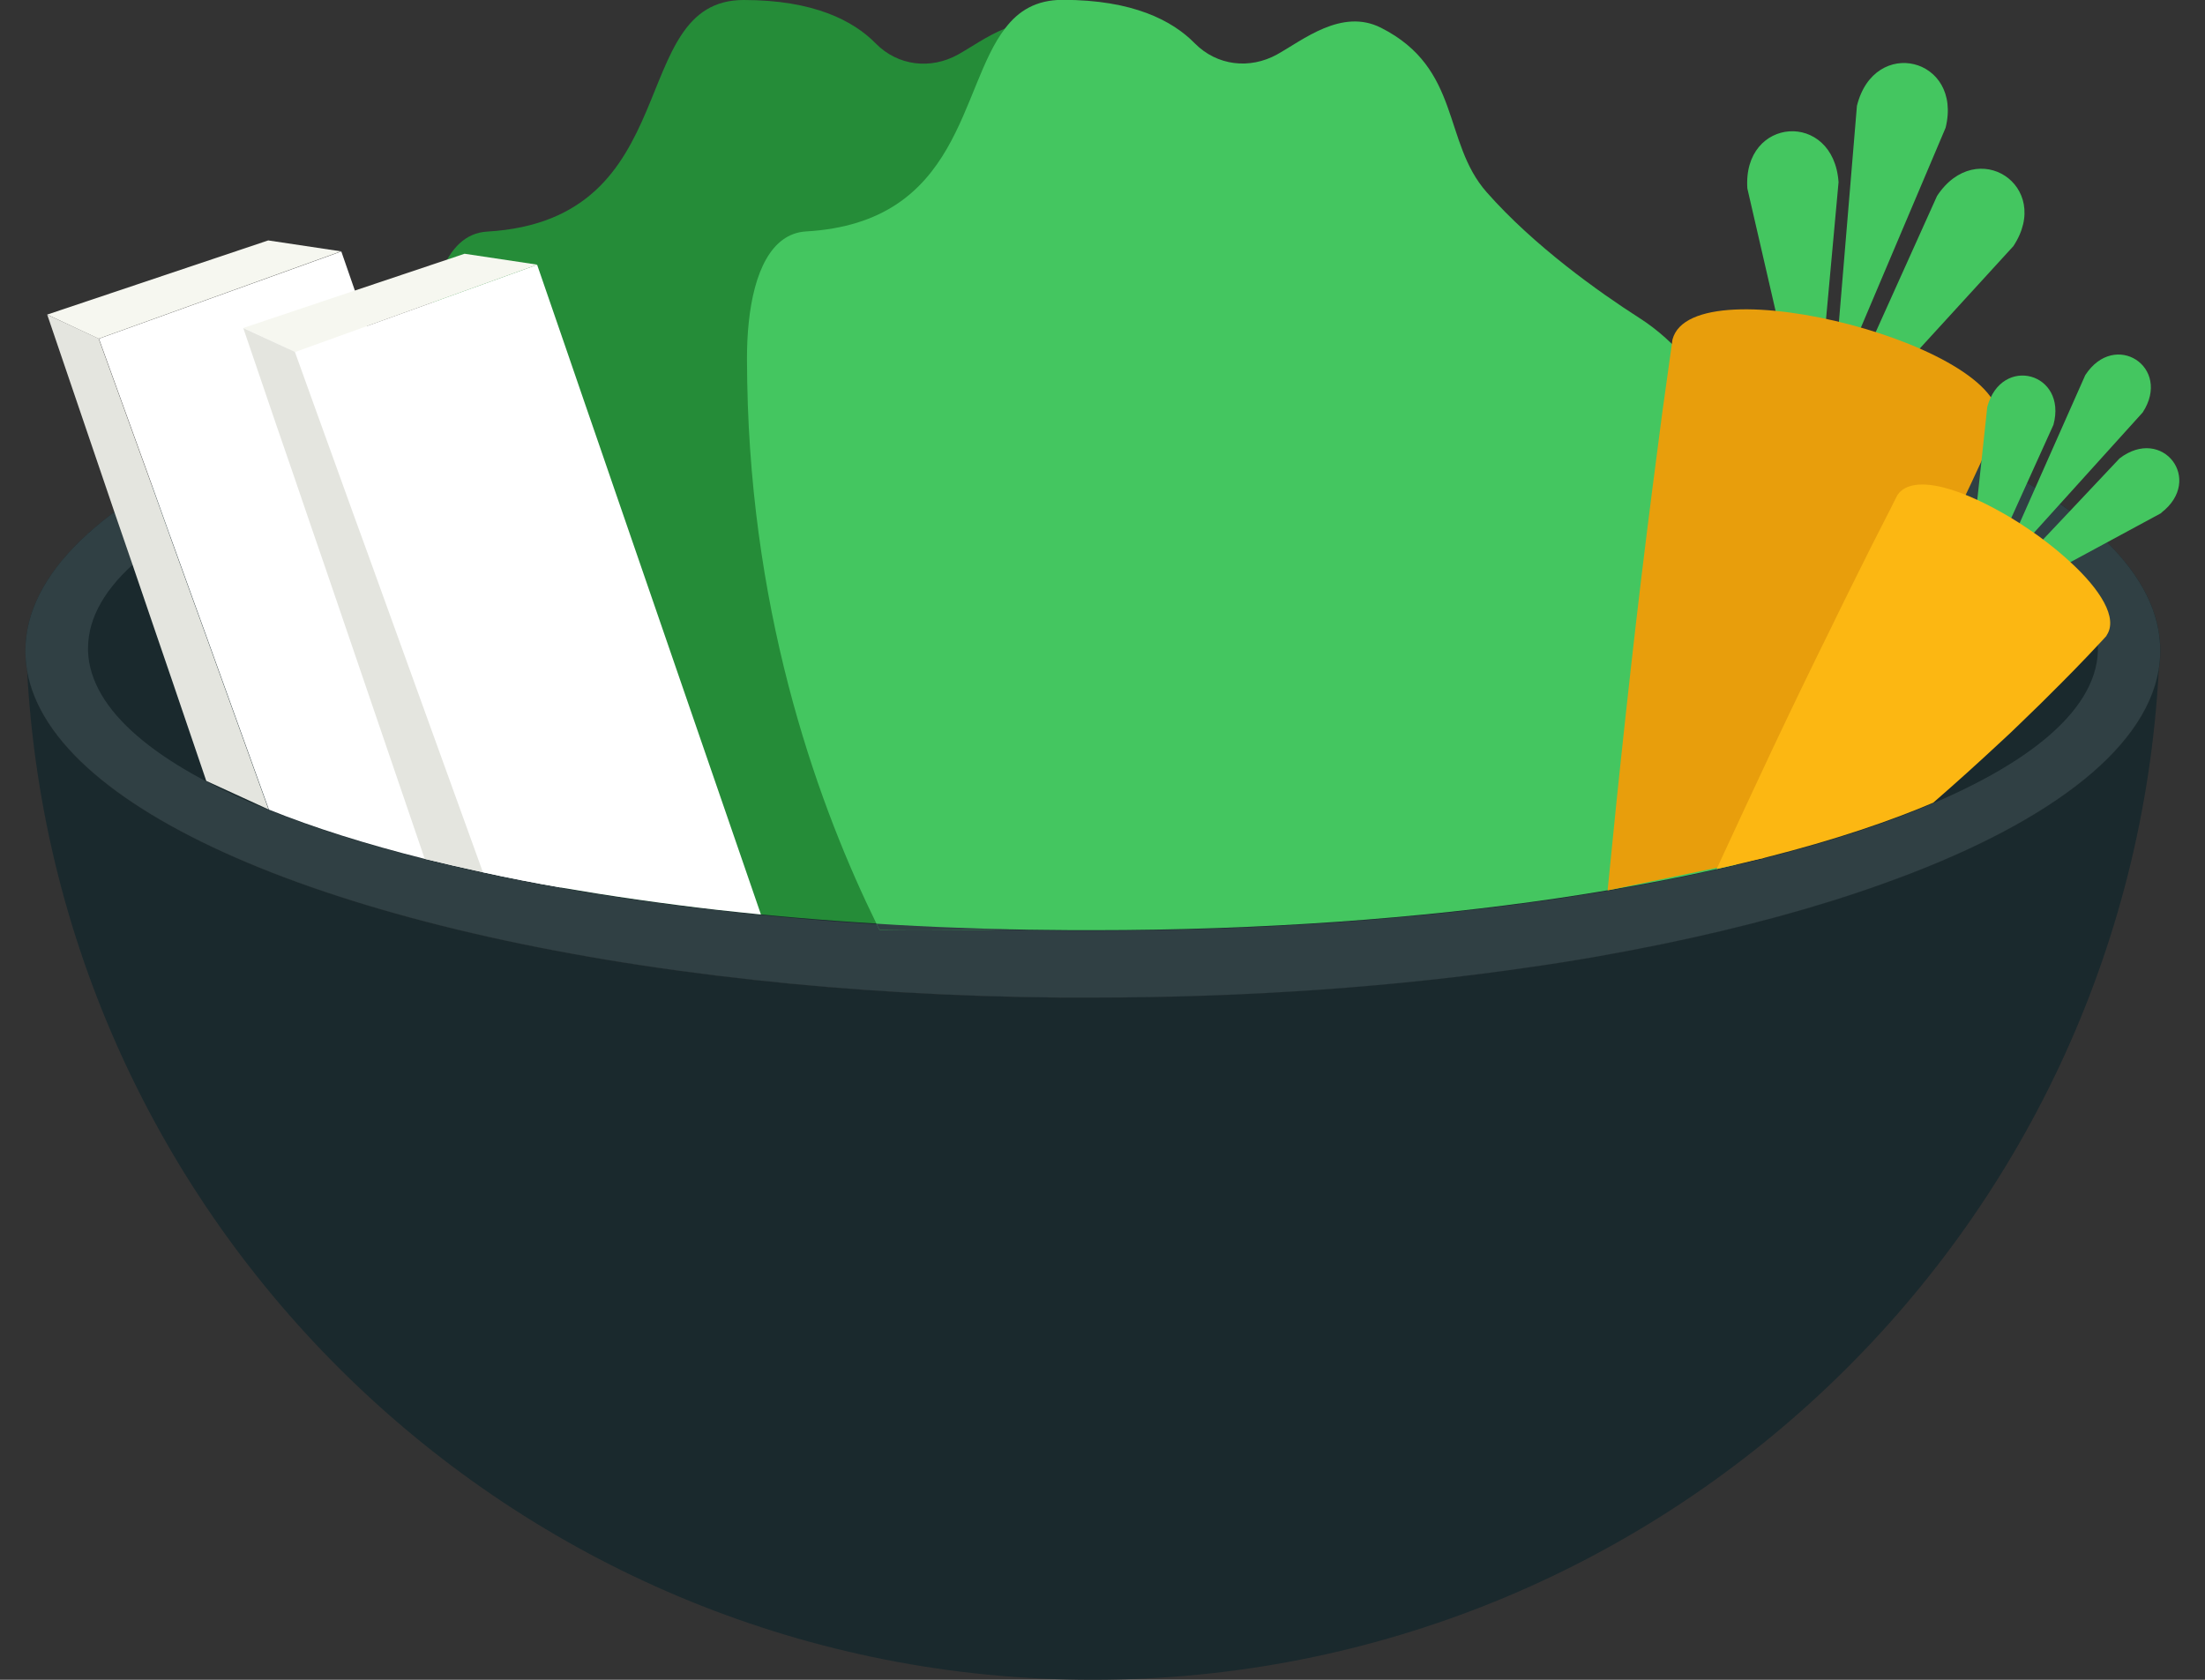 <svg width="42" height="32" viewBox="0 0 42 32" fill="none" xmlns="http://www.w3.org/2000/svg">
<rect x="0" y="0" width="42" height="32" fill="#333333" stroke="none"/>
<g clip-path="url(#clip0_109_10435)">
<path d="M39.96 12.398C39.895 14.109 36.987 15.631 32.502 16.603C29.27 17.302 25.219 17.723 20.82 17.723C19.946 17.723 19.088 17.704 18.243 17.673C8.958 17.323 1.783 15.099 1.677 12.398H39.96Z" fill="#1A292D"/>
<path d="M20.817 19.008C32.047 19.008 41.15 16.049 41.15 12.398C41.15 8.748 32.047 5.788 20.817 5.788C9.588 5.788 0.484 8.748 0.484 12.398C0.484 16.049 9.588 19.008 20.817 19.008Z" fill="#1A292D"/>
<path d="M36.373 9.202C35.605 8.901 34.732 8.624 33.765 8.375C33.654 7.919 33.514 7.528 33.363 7.198C34.312 7.439 35.191 7.709 35.994 8.002C35.994 8.007 35.999 8.017 36.002 8.023L36.015 8.054C36.145 8.38 36.267 8.764 36.373 9.2V9.202Z" fill="#304044"/>
<path d="M20.817 8.243C30.616 8.243 38.69 10.314 39.82 12.984C39.908 12.774 39.96 12.559 39.96 12.341C39.96 9.368 31.391 6.957 20.817 6.957C10.244 6.957 1.674 9.365 1.674 12.339C1.674 12.556 1.726 12.771 1.814 12.981C2.944 10.312 11.019 8.24 20.817 8.24V8.243Z" fill="#1A292D"/>
<path d="M41.119 12.771C40.549 23.488 31.678 32 20.817 32C9.956 32 1.088 23.488 0.516 12.771C0.985 15.524 6.638 17.829 14.358 18.669C16.203 18.871 18.166 18.988 20.206 19.006C20.346 19.006 20.485 19.006 20.625 19.006H20.817C23.791 19.006 26.613 18.798 29.159 18.425C30.03 18.301 30.867 18.15 31.665 17.987C33.213 17.668 34.62 17.285 35.849 16.844C38.9 15.758 40.849 14.335 41.116 12.766L41.119 12.771Z" fill="#1A292D"/>
<path d="M40.134 10.335C40.134 10.335 40.123 10.325 40.118 10.319C40.048 10.249 39.973 10.182 39.895 10.114C39.859 10.081 39.825 10.05 39.786 10.016C39.714 9.956 39.636 9.897 39.561 9.837C39.517 9.803 39.478 9.77 39.431 9.736C39.369 9.692 39.304 9.645 39.237 9.599C39.185 9.562 39.131 9.526 39.074 9.49C39.053 9.474 39.032 9.461 39.009 9.446C38.928 9.394 38.848 9.342 38.765 9.29C38.713 9.262 38.664 9.228 38.61 9.197C38.467 9.114 38.319 9.031 38.166 8.951C38.104 8.917 38.039 8.886 37.977 8.855C37.899 8.816 37.824 8.774 37.744 8.738C37.733 8.733 37.723 8.728 37.713 8.725C37.645 8.691 37.575 8.66 37.508 8.629C37.417 8.588 37.327 8.546 37.233 8.505C37.163 8.474 37.093 8.443 37.023 8.414C36.919 8.37 36.813 8.326 36.707 8.282C36.645 8.256 36.583 8.23 36.518 8.207C36.347 8.139 36.17 8.072 35.992 8.007C35.992 8.012 35.997 8.023 35.999 8.028L36.012 8.059C36.142 8.386 36.264 8.769 36.37 9.205C36.642 9.311 36.899 9.42 37.142 9.531C37.174 9.544 37.202 9.56 37.233 9.573C37.308 9.609 37.381 9.643 37.453 9.679C37.505 9.705 37.557 9.731 37.606 9.757C37.64 9.775 37.674 9.793 37.708 9.811C37.78 9.848 37.85 9.886 37.917 9.925C38.013 9.977 38.104 10.032 38.195 10.086C38.195 10.086 38.2 10.089 38.203 10.091C38.283 10.14 38.361 10.192 38.438 10.242C38.477 10.267 38.516 10.293 38.555 10.319C38.623 10.366 38.69 10.413 38.752 10.462C38.833 10.521 38.908 10.584 38.98 10.643C38.983 10.643 38.986 10.649 38.988 10.651C39.045 10.7 39.099 10.75 39.151 10.799C39.169 10.817 39.19 10.832 39.208 10.851C39.239 10.882 39.268 10.91 39.297 10.941C39.328 10.975 39.361 11.009 39.39 11.043C39.416 11.071 39.439 11.102 39.465 11.133C39.493 11.167 39.522 11.203 39.548 11.237C39.571 11.265 39.592 11.296 39.613 11.325C39.636 11.361 39.659 11.398 39.683 11.434C39.701 11.462 39.719 11.493 39.735 11.522C39.755 11.561 39.773 11.597 39.792 11.636C39.805 11.665 39.82 11.693 39.831 11.722C39.849 11.763 39.862 11.807 39.877 11.851C39.885 11.875 39.895 11.9 39.901 11.924C39.919 11.989 39.932 12.051 39.942 12.116C39.947 12.152 39.95 12.191 39.952 12.227C39.955 12.269 39.96 12.31 39.96 12.349C39.96 12.367 39.96 12.39 39.96 12.409C39.916 13.585 38.529 14.669 36.212 15.548C35.157 15.949 33.905 16.307 32.5 16.61C31.621 16.802 30.678 16.971 29.688 17.119C27.036 17.51 24.018 17.73 20.817 17.73C20.519 17.73 20.224 17.73 19.931 17.725C19.36 17.72 18.798 17.704 18.241 17.684C16.646 17.624 15.112 17.507 13.671 17.344C6.7 16.556 1.765 14.648 1.677 12.409C1.677 12.39 1.677 12.367 1.677 12.349C1.677 9.987 7.079 7.981 14.593 7.255C16.545 7.066 18.64 6.965 20.82 6.965C25.812 6.965 30.361 7.502 33.77 8.383C33.659 7.927 33.519 7.535 33.368 7.206C29.913 6.325 25.556 5.799 20.82 5.799C18.622 5.799 16.506 5.913 14.523 6.123C6.371 6.975 0.484 9.464 0.484 12.398C0.484 12.523 0.495 12.647 0.515 12.769C0.985 15.522 6.638 17.826 14.357 18.666C16.203 18.868 18.165 18.985 20.205 19.003C20.345 19.003 20.485 19.003 20.625 19.003H20.817C23.79 19.003 26.613 18.796 29.159 18.422C30.03 18.298 30.867 18.148 31.665 17.984C33.213 17.665 34.62 17.282 35.849 16.841C38.9 15.755 40.849 14.332 41.116 12.764C41.137 12.639 41.147 12.517 41.147 12.393C41.147 11.672 40.79 10.978 40.131 10.327L40.134 10.335Z" fill="#304044"/>
<path d="M27.258 13.878C27.196 14.342 27.111 14.835 27.004 15.353C26.877 15.96 26.709 16.546 26.512 17.108C24.301 17.435 21.833 17.642 19.215 17.702C18.697 17.715 18.173 17.72 17.642 17.72C17.343 17.72 17.048 17.72 16.755 17.715C16.737 17.673 16.714 17.634 16.695 17.593C15.653 17.531 14.64 17.442 13.67 17.331C12.468 17.196 11.33 17.025 10.262 16.828C9.375 14.843 8.408 11.929 8.198 8.29C8.178 7.942 8.165 7.587 8.159 7.227C8.154 7.1 8.154 6.973 8.154 6.843C8.154 5.604 8.45 4.461 9.277 4.412C13.116 4.189 11.897 0 14.165 0C15.498 0 16.255 0.394 16.68 0.827C17.105 1.26 17.73 1.325 18.243 1.042C18.492 0.905 18.803 0.679 19.148 0.542C19.485 0.402 19.855 0.345 20.229 0.534C21.758 1.309 21.398 2.709 22.237 3.665C23.064 4.606 24.174 5.42 24.941 5.928C25.011 5.975 25.078 6.019 25.143 6.06C25.592 6.348 25.986 6.729 26.299 7.183C26.478 7.439 26.631 7.722 26.75 8.025C26.756 8.036 26.758 8.046 26.763 8.056C26.911 8.427 27.051 8.863 27.16 9.373C27.404 10.498 27.512 11.983 27.258 13.881V13.878Z" fill="#258C38"/>
<path d="M33.335 13.878C33.27 14.342 33.187 14.835 33.078 15.353C33.073 15.384 33.07 15.947 33.068 16.473C32.881 16.515 32.692 16.559 32.5 16.6C31.621 16.792 30.678 16.96 29.688 17.108C27.036 17.5 24.019 17.72 20.817 17.72C20.519 17.72 20.224 17.72 19.931 17.715C19.69 17.715 19.451 17.709 19.213 17.702C18.694 17.715 18.171 17.72 17.639 17.72C17.341 17.72 17.046 17.72 16.753 17.715C16.735 17.673 16.711 17.634 16.693 17.593C15.654 15.473 14.314 11.911 14.233 7.279C14.233 7.134 14.228 6.988 14.228 6.841C14.228 6.6 14.238 6.366 14.262 6.141C14.36 5.202 14.684 4.451 15.35 4.409C18.329 4.238 18.264 1.675 19.148 0.537C19.399 0.207 19.734 -0.003 20.242 -0.003C21.577 -0.003 22.331 0.391 22.756 0.824C23.184 1.257 23.806 1.322 24.322 1.039C24.817 0.765 25.556 0.15 26.305 0.529C27.837 1.304 27.474 2.704 28.316 3.66C29.221 4.687 30.457 5.565 31.222 6.055C31.58 6.283 31.901 6.576 32.179 6.916C32.44 7.237 32.658 7.6 32.822 8.002C32.822 8.007 32.827 8.018 32.829 8.023L32.842 8.054C32.855 8.088 32.868 8.121 32.884 8.155C32.998 8.458 33.107 8.806 33.2 9.2C33.213 9.254 33.226 9.311 33.239 9.371C33.483 10.496 33.591 11.981 33.34 13.878H33.335Z" fill="#44C660"/>
<path d="M34.519 8.953L33.283 3.59C33.19 2.219 34.926 2.1 35.02 3.471L34.519 8.953Z" fill="#44C660"/>
<path d="M34.636 8.751L36.896 3.733C37.653 2.584 39.107 3.541 38.35 4.689L34.636 8.751Z" fill="#44C660"/>
<path d="M34.913 7.502L35.37 2.017C35.699 0.682 37.389 1.099 37.059 2.434L34.911 7.502H34.913Z" fill="#44C660"/>
<path d="M33.599 16.346C34.172 15.436 34.719 14.531 35.237 13.627C35.636 12.932 36.017 12.24 36.38 11.551C36.492 11.343 36.598 11.133 36.704 10.926C36.927 10.49 37.142 10.057 37.347 9.627C37.487 9.334 37.625 9.041 37.759 8.748C37.858 8.531 37.954 8.318 38.047 8.1C38.433 6.636 32.243 5 31.857 6.467C31.839 6.592 31.823 6.714 31.805 6.838C31.756 7.188 31.707 7.543 31.657 7.901C31.593 8.393 31.528 8.891 31.463 9.397C31.429 9.656 31.398 9.918 31.364 10.182C31.225 11.302 31.092 12.453 30.965 13.627C30.846 14.716 30.732 15.828 30.621 16.963L33.591 16.346H33.599Z" fill="#E89E0C"/>
<path d="M10.674 16.906C10.166 16.818 9.676 16.722 9.202 16.618C8.821 16.535 8.448 16.45 8.09 16.362C6.975 16.082 5.977 15.768 5.122 15.423L3.927 12.108L3.621 11.263L3.24 10.208L2.906 9.275L1.884 6.452L6.501 4.79L6.76 5.537L6.993 6.211L7.413 7.429L7.748 8.404L8.051 9.29L8.341 10.127L10.677 16.906H10.674Z" fill="white"/>
<path d="M6.495 4.788L5.109 4.58L0.899 5.993L1.879 6.452L6.495 4.788Z" fill="#F6F7F0"/>
<path d="M5.119 15.421C5.119 15.421 5.101 15.415 5.093 15.41L3.929 14.876L3.279 12.966L2.908 11.882L2.522 10.75L2.179 9.754L0.899 5.993L1.879 6.449L2.9 9.272L3.234 10.205L3.615 11.26L3.921 12.105L5.116 15.421H5.119Z" fill="#E4E5DF"/>
<path d="M14.503 17.422C14.223 17.393 13.945 17.365 13.668 17.334C12.618 17.214 11.62 17.069 10.671 16.906C10.163 16.818 9.673 16.722 9.199 16.618L6.998 10.527L6.705 9.721L6.374 8.803L6.034 7.862L5.617 6.706L6.983 6.213L10.231 5.044L10.785 6.651L11.143 7.693L11.431 8.528L11.742 9.433L14.495 17.424L14.503 17.422Z" fill="white"/>
<path d="M10.236 5.042L8.849 4.834L4.637 6.247L5.62 6.706L10.236 5.042Z" fill="#F6F7F0"/>
<path d="M9.202 16.618C8.821 16.535 8.447 16.45 8.09 16.362L6.197 10.817L5.923 10.021L5.599 9.072L5.277 8.137L4.634 6.25L5.617 6.703L6.034 7.862L6.374 8.803L6.705 9.721L6.998 10.527L9.199 16.618H9.202Z" fill="#E4E5DF"/>
<path d="M19.212 17.704C18.694 17.717 18.17 17.723 17.639 17.723C17.341 17.723 17.045 17.723 16.753 17.717C16.734 17.676 16.711 17.637 16.693 17.596C17.201 17.629 17.717 17.655 18.238 17.673C18.562 17.686 18.883 17.697 19.21 17.702L19.212 17.704Z" fill="#304044"/>
<path d="M37.412 11.851L37.853 7.75C38.125 6.755 39.382 7.1 39.113 8.093L37.412 11.851Z" fill="#44C660"/>
<path d="M41.17 9.772L40.134 10.332L39.429 10.713L39.203 10.835L37.541 11.732L38.752 10.452L38.91 10.283L39.429 9.734L40.372 8.733C41.189 8.106 41.987 9.14 41.165 9.77L41.17 9.772Z" fill="#44C660"/>
<path d="M38.047 10.918L39.719 7.147C40.281 6.281 41.375 6.994 40.813 7.857L38.047 10.918Z" fill="#44C660"/>
<path d="M40.123 12.113C40.071 12.173 40.014 12.232 39.96 12.289C39.895 12.359 39.828 12.432 39.76 12.502C39.594 12.676 39.426 12.849 39.252 13.023C39.001 13.277 38.742 13.531 38.477 13.785C38.353 13.907 38.226 14.026 38.096 14.145C37.684 14.529 37.259 14.913 36.824 15.291C36.629 15.374 36.424 15.457 36.212 15.537C35.206 15.918 34.024 16.263 32.697 16.556C33.052 15.784 33.407 15.027 33.754 14.285C34.133 13.484 34.509 12.704 34.885 11.945C34.973 11.766 35.058 11.587 35.146 11.411C35.317 11.069 35.481 10.732 35.649 10.4C35.774 10.159 35.893 9.918 36.015 9.682C36.056 9.596 36.1 9.513 36.142 9.43C36.217 9.319 36.336 9.259 36.489 9.238C36.787 9.197 37.212 9.314 37.666 9.524C37.876 9.622 38.094 9.739 38.311 9.868C38.363 9.902 38.418 9.933 38.469 9.967C38.56 10.026 38.651 10.086 38.739 10.148C38.801 10.19 38.861 10.234 38.918 10.278C39.102 10.415 39.276 10.56 39.434 10.706C40.004 11.229 40.349 11.774 40.126 12.103L40.123 12.113Z" fill="#FCB712"/>
</g>
<defs>
<clipPath id="clip0_109_10435">
<rect width="41.031" height="32" fill="white" transform="translate(0.484)"/>
</clipPath>
</defs>
</svg>
